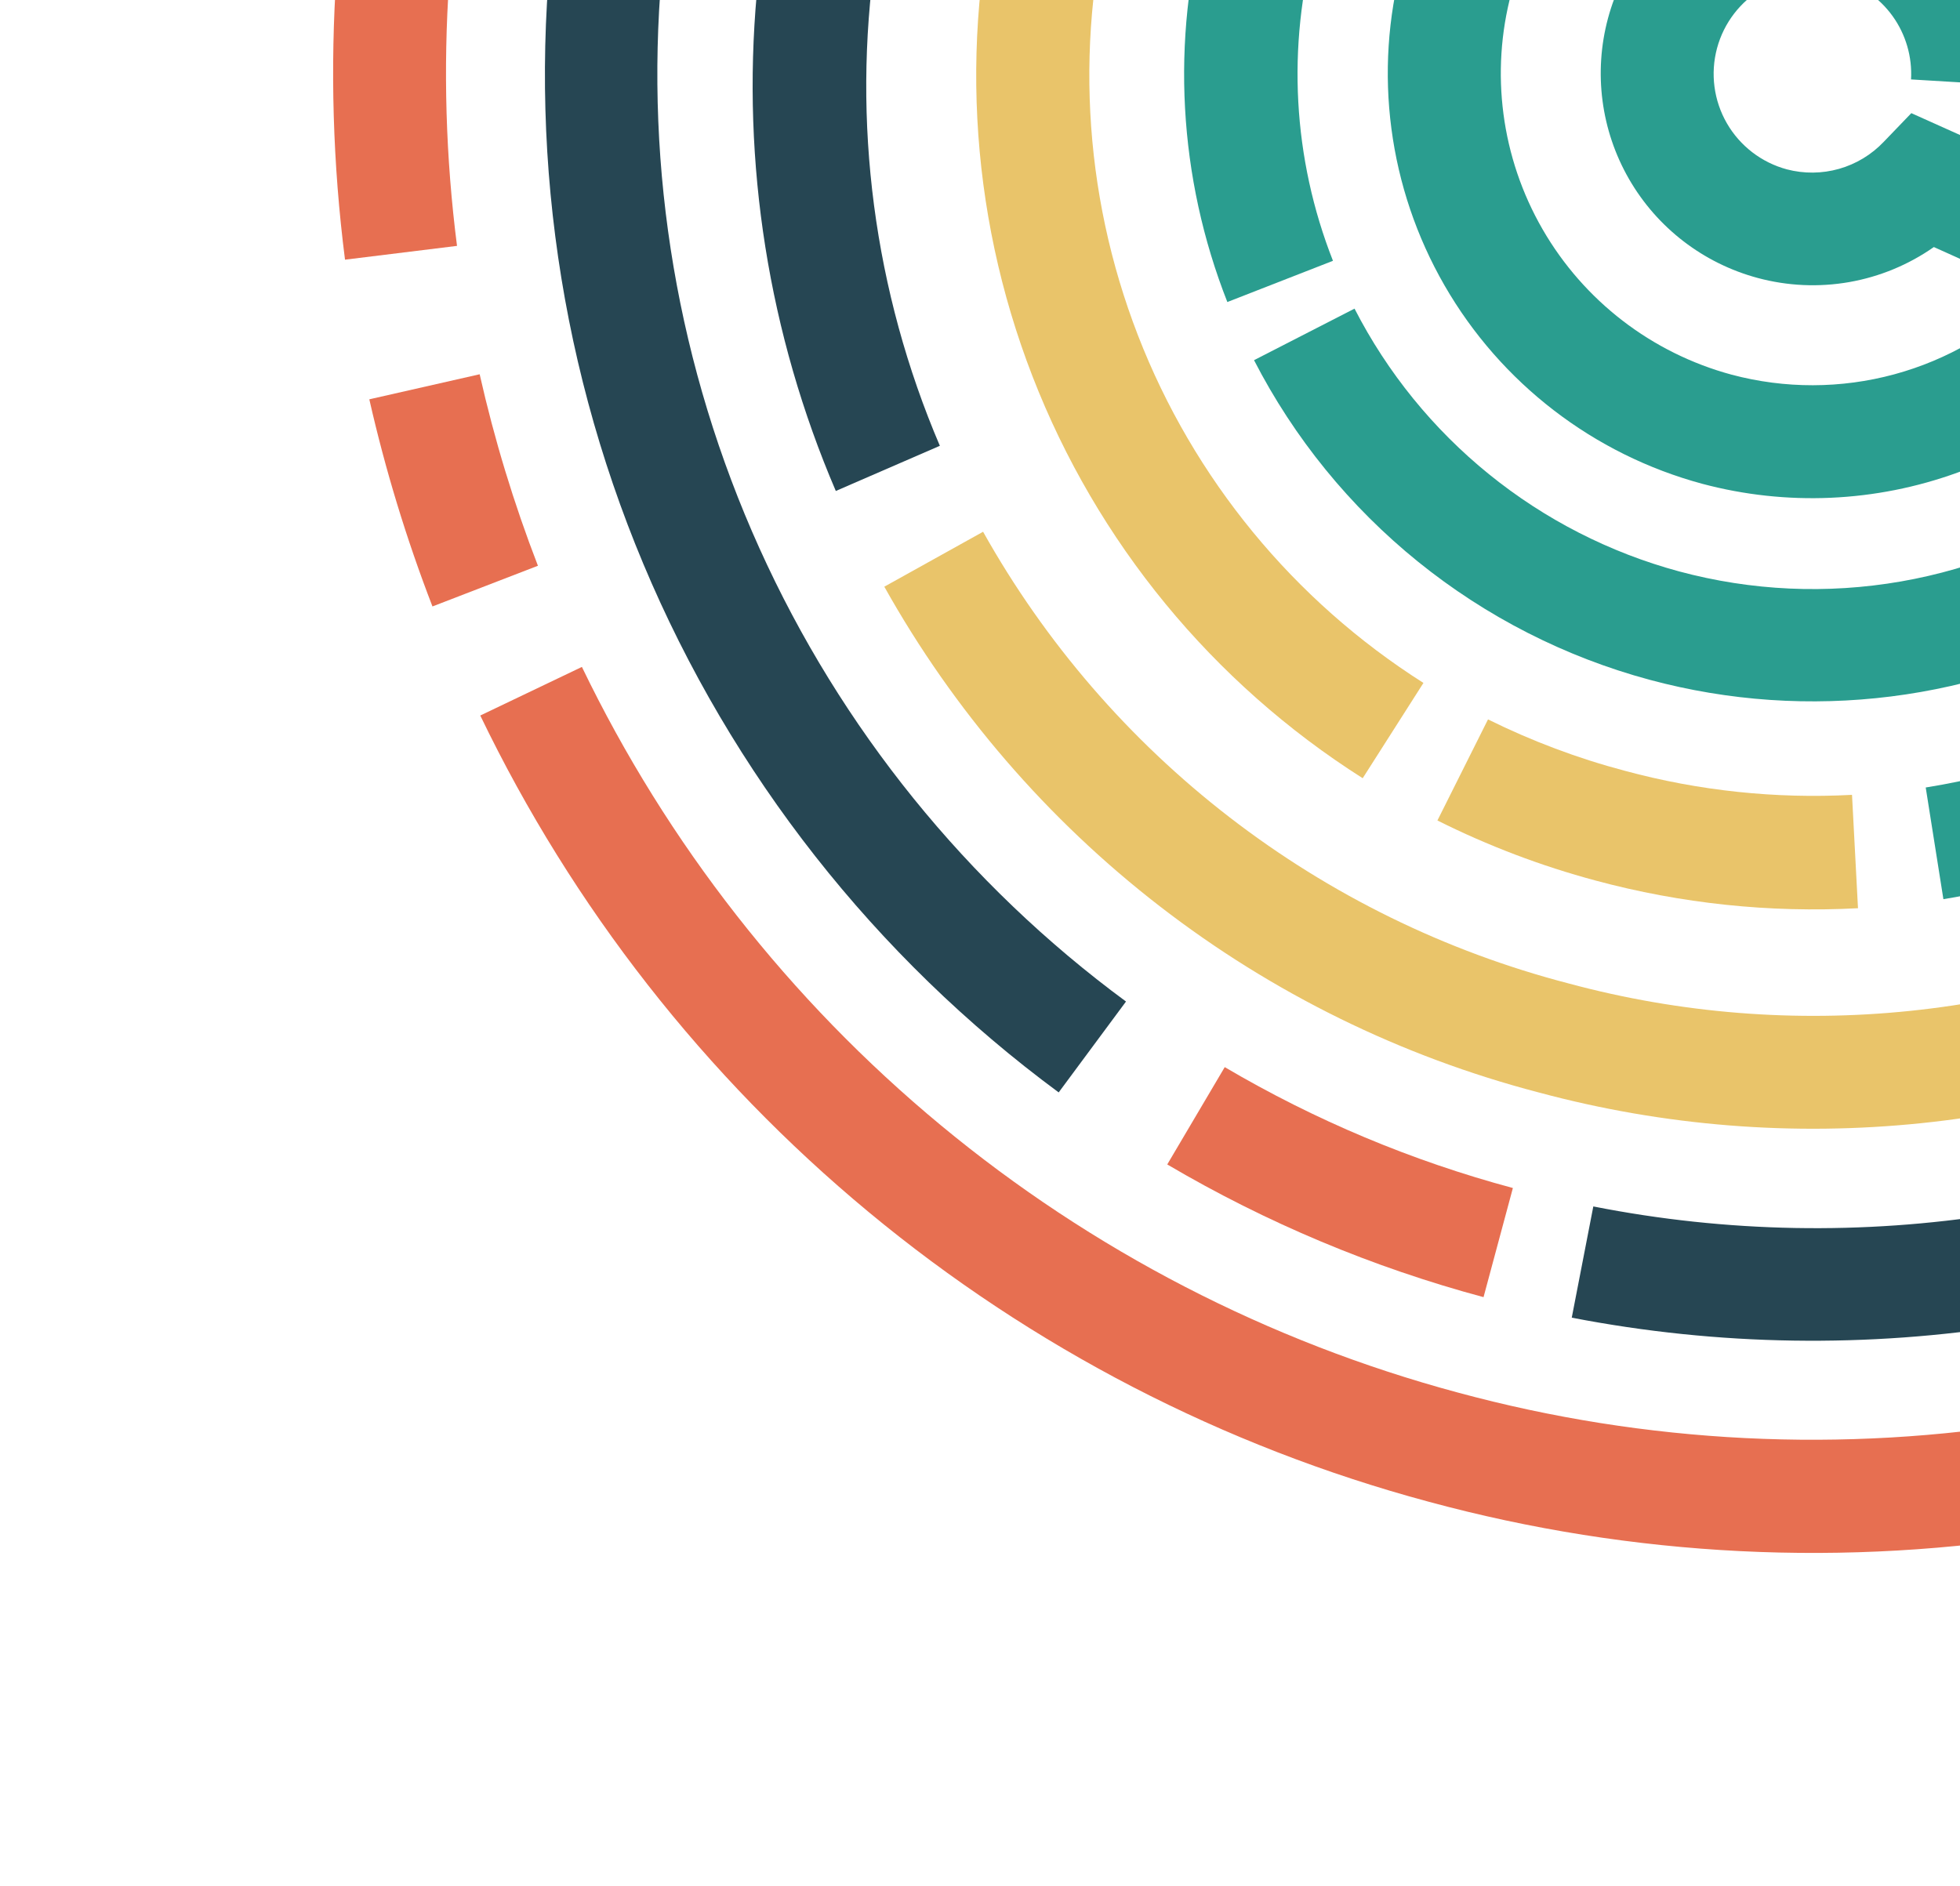 <svg width="106" height="102" viewBox="0 0 106 102" fill="none" xmlns="http://www.w3.org/2000/svg">
<path d="M119.088 13.179L116.847 17.158C114.135 21.016 110.304 23.95 105.871 25.561C101.437 27.172 96.616 27.384 92.058 26.168C86.178 24.579 81.168 20.723 78.127 15.447C75.086 10.171 74.261 3.904 75.834 -1.978L81.739 -0.391C80.585 3.926 81.19 8.525 83.422 12.397C85.654 16.269 89.33 19.098 93.645 20.265C96.528 21.034 99.563 21.029 102.443 20.248C105.323 19.467 107.945 17.939 110.044 15.819L104.586 13.363C103.218 14.322 101.655 14.969 100.009 15.258C98.362 15.546 96.673 15.47 95.059 15.035C92.123 14.245 89.62 12.322 88.102 9.688C86.584 7.054 86.174 3.926 86.963 0.99C87.752 -1.945 89.676 -4.447 92.31 -5.965C94.944 -7.482 98.074 -7.891 101.01 -7.102C103.558 -6.412 105.789 -4.865 107.328 -2.722C108.867 -0.578 109.619 2.03 109.458 4.664L103.352 4.296C103.421 3.072 103.068 1.861 102.352 0.866C101.635 -0.128 100.599 -0.847 99.415 -1.169C98.045 -1.538 96.585 -1.347 95.355 -0.639C94.126 0.07 93.228 1.237 92.86 2.607C92.492 3.977 92.683 5.437 93.391 6.666C94.1 7.895 95.268 8.793 96.638 9.161C97.564 9.404 98.539 9.394 99.46 9.133C100.381 8.871 101.214 8.367 101.874 7.673L103.368 6.12L119.088 13.179Z" fill="#2A9D8F"/>
<path d="M99.217 -13.145L96.665 -13.04C93.788 -12.911 91.001 -11.996 88.608 -10.395C86.214 -8.794 84.305 -6.568 83.088 -3.959L77.612 -6.673C79.13 -9.877 81.403 -12.665 84.236 -14.798C87.068 -16.93 90.376 -18.344 93.876 -18.917L94.597 -23.898C88.361 -23.105 75.509 -19.487 71.139 -3.231C69.581 2.5 69.914 8.58 72.089 14.107L66.377 16.337C63.723 9.595 63.317 2.176 65.218 -4.815C72.232 -30.907 98.007 -30.221 98.266 -30.214L101.66 -30.093L99.217 -13.145Z" fill="#2A9D8F"/>
<path d="M125.771 39.761L123.324 41.413C117.846 45.114 111.628 47.578 105.102 48.636L104.146 42.596C108.818 41.849 113.316 40.265 117.425 37.921L114.695 33.563C106.95 37.932 97.798 39.083 89.211 36.769C84.638 35.535 80.374 33.36 76.69 30.383C73.007 27.406 69.985 23.693 67.82 19.482L73.255 16.694C75.029 20.154 77.507 23.205 80.528 25.652C83.55 28.1 87.05 29.889 90.803 30.906C94.717 31.96 98.814 32.147 102.807 31.451C106.8 30.756 110.592 29.197 113.919 26.882L116.554 25.059L125.771 39.761Z" fill="#2A9D8F"/>
<path d="M100.483 49.126C95.703 49.38 90.912 48.875 86.291 47.629C83.338 46.837 80.472 45.749 77.738 44.38L80.474 38.913C82.845 40.087 85.328 41.02 87.886 41.696C91.883 42.776 96.026 43.214 100.16 42.994L100.483 49.126Z" fill="#E9C46A"/>
<path d="M76.982 36.94L73.697 42.094C65.574 36.94 59.315 29.32 55.838 20.352C52.361 11.384 51.849 1.538 54.376 -7.741C56.244 -14.694 59.744 -21.102 64.584 -26.431L69.104 -22.312C64.903 -17.716 61.876 -12.173 60.281 -6.154C58.095 1.87 58.537 10.383 61.542 18.138C64.548 25.893 69.959 32.482 76.982 36.94Z" fill="#E9C46A"/>
<path d="M164.207 21.785L158.302 20.197C162.575 4.216 160.334 -12.807 152.07 -27.14C143.806 -41.473 130.194 -51.944 114.219 -56.258C109.238 -57.6 104.088 -58.209 98.931 -58.065L95.899 -58.089L95.736 -75.825L98.82 -75.787C105.559 -75.844 112.275 -74.984 118.782 -73.229C126.662 -71.119 134.174 -67.813 141.053 -63.428L137.761 -58.276C131.407 -62.324 124.472 -65.376 117.195 -67.326C112.203 -68.679 107.071 -69.448 101.903 -69.617L101.953 -64.152C106.635 -64.066 111.289 -63.397 115.806 -62.161C133.346 -57.425 148.291 -45.927 157.365 -30.19C166.438 -14.453 168.899 4.238 164.207 21.785Z" fill="#E76F51"/>
<path d="M111.119 82.917C99.842 84.798 88.291 84.222 77.257 81.227C66.154 78.241 55.826 72.896 46.976 65.558C38.126 58.219 30.963 49.06 25.974 38.703L31.47 36.074C36.083 45.634 42.702 54.089 50.877 60.862C59.052 67.635 68.591 72.568 78.844 75.324C89.024 78.083 99.68 78.613 110.083 76.878L111.119 82.917Z" fill="#E76F51"/>
<path d="M29.092 30.602L23.388 32.803C21.98 29.156 20.839 25.411 19.973 21.599L25.941 20.244C26.736 23.769 27.789 27.231 29.092 30.602Z" fill="#E76F51"/>
<path d="M73.855 -65.826C62.455 -61.881 52.195 -55.206 43.971 -46.383C35.746 -37.56 29.808 -26.858 26.675 -15.211C24.159 -5.928 23.493 3.76 24.716 13.3L18.659 14.046C17.338 3.715 18.058 -6.775 20.778 -16.828C24.17 -29.429 30.595 -41.009 39.491 -50.558C48.387 -60.107 59.485 -67.335 71.817 -71.611L73.855 -65.826Z" fill="#E76F51"/>
<path d="M162.122 28.169C156.429 43.279 145.582 55.892 131.495 63.785C117.371 71.697 100.899 74.35 85.003 71.273L86.169 65.257C100.634 68.11 115.643 65.73 128.514 58.542C141.384 51.354 151.28 39.825 156.433 26.015L162.122 28.169Z" fill="#264653"/>
<path d="M81.819 64.26L80.232 70.163C74.233 68.552 68.479 66.138 63.127 62.985L66.236 57.721C71.111 60.594 76.353 62.794 81.819 64.26Z" fill="#E76F51"/>
<path d="M60.896 54.173L57.255 59.089C47.325 51.758 39.562 41.878 34.791 30.497C30.019 19.115 28.415 6.655 30.149 -5.562L30.606 -8.794L47.755 -5.197L47.349 -2.362C46.062 6.615 47.266 15.773 50.829 24.114L45.202 26.557C41.568 18.079 40.1 8.832 40.929 -0.354L35.788 -1.427C34.855 9.214 36.674 19.917 41.071 29.654C45.468 39.391 52.294 47.834 60.896 54.173Z" fill="#264653"/>
<path d="M123.812 54.9C111.26 61.26 96.797 62.752 83.209 59.089C75.773 57.147 68.805 53.722 62.725 49.022C56.645 44.321 51.577 38.441 47.825 31.734L53.167 28.763C56.525 34.758 61.06 40.012 66.501 44.21C71.942 48.409 78.174 51.464 84.826 53.193C96.957 56.466 109.871 55.132 121.075 49.448L123.812 54.9Z" fill="#E9C46A"/>
<path d="M141.671 15.733C139.74 22.929 136.061 29.537 130.96 34.968L128.411 37.677L118.428 23.734L119.748 21.945C122.038 18.675 123.781 15.056 124.909 11.226C128.664 -2.742 121.809 -16.548 109.121 -21.636L108.187 -16.863C118.219 -12.703 123.352 -1.709 120.214 9.964L114.309 8.377C116.845 -1.053 112.456 -9.576 103.879 -11.882L101.126 -12.622L104.412 -29.438L107.579 -28.587C125.551 -23.755 135.755 -5.567 130.813 12.814C129.713 16.661 128.066 20.329 125.922 23.707L128.951 27.924C132.111 23.826 134.43 19.144 135.773 14.147L141.671 15.733Z" fill="#2A9D8F"/>
</svg>
